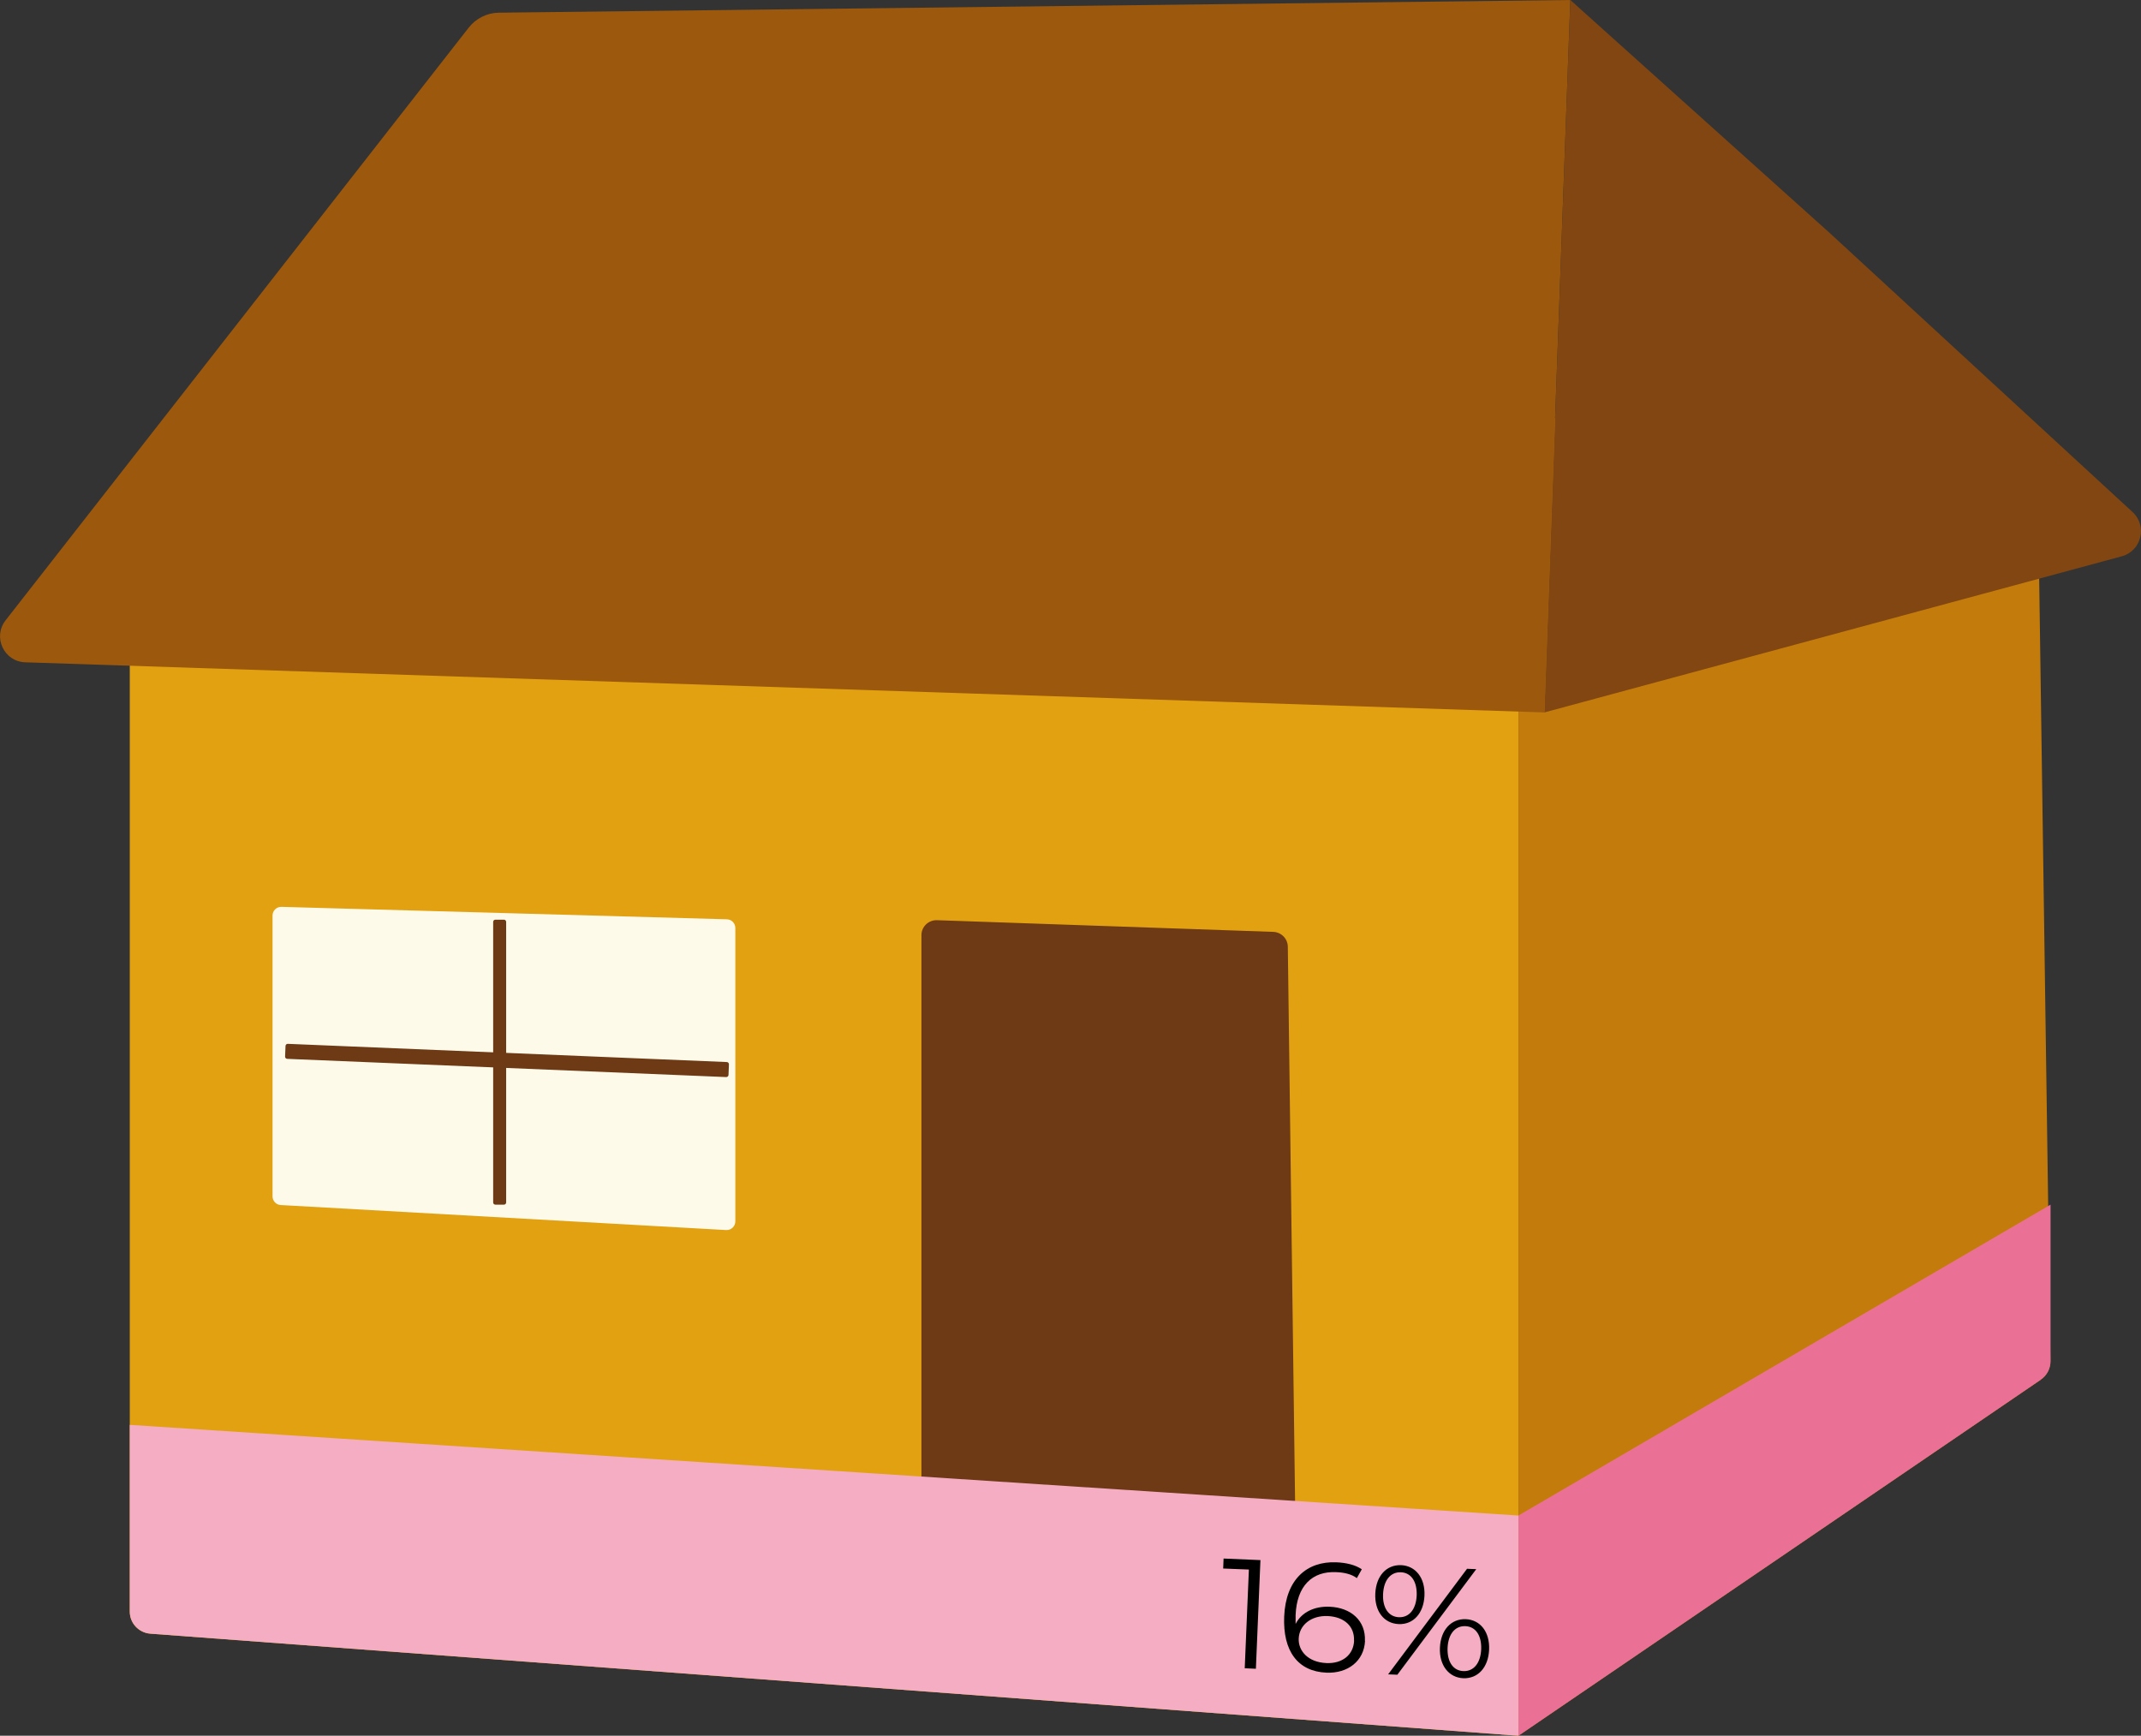 <svg width="206" height="167" viewBox="0 0 206 167" fill="none" xmlns="http://www.w3.org/2000/svg">
<rect x="0" y="0" width="206" height="167" fill="#333333" stroke="none"/>
<g clip-path="url(#clip0_509_3987)">
<path d="M146.099 167L14.46 157.179C13.349 157.092 12.487 156.17 12.487 155.061V54.836L146.099 39.881V167Z" fill="#E2A110"/>
<path d="M69.865 118.346L27.009 115.94C26.572 115.915 26.223 115.554 26.223 115.105V88.086C26.223 87.613 26.61 87.239 27.084 87.251L69.94 88.448C70.39 88.46 70.752 88.834 70.752 89.283V117.511C70.752 117.984 70.352 118.371 69.878 118.346H69.865Z" fill="#FDFAE9"/>
<path d="M124.871 164.507L88.658 162.052V89.968C88.658 89.158 89.345 88.498 90.169 88.535L122.498 89.657C123.272 89.681 123.897 90.305 123.909 91.077L124.871 164.507Z" fill="#6E3915"/>
<path d="M196.348 132.753L146.1 167V39.881L196.048 44.866L197.284 130.958C197.284 131.668 196.947 132.341 196.36 132.74L196.348 132.753Z" fill="#C37C0B"/>
<path d="M196.348 132.753L146.1 167V145.814L197.297 115.903V130.958C197.297 131.668 196.947 132.341 196.348 132.74V132.753Z" fill="#EB7096"/>
<path d="M151.094 0L48 1.221C46.864 1.234 45.79 1.77 45.091 2.667L0.537 59.684C-0.725 61.304 0.387 63.659 2.435 63.722L148.596 68.545L151.094 0Z" fill="#9C580C"/>
<path d="M176.068 22.433L151.094 0L148.597 68.545L204.139 53.527C206.05 53.016 206.637 50.599 205.188 49.265L176.068 22.433Z" fill="#814612"/>
<path d="M48.488 88.485H47.663C47.546 88.485 47.451 88.58 47.451 88.697V115.691C47.451 115.808 47.546 115.903 47.663 115.903H48.488C48.605 115.903 48.7 115.808 48.7 115.691V88.697C48.7 88.58 48.605 88.485 48.488 88.485Z" fill="#6E3915"/>
<path d="M27.472 100.633L27.43 101.654C27.425 101.771 27.516 101.87 27.634 101.875L69.871 103.627C69.989 103.632 70.089 103.541 70.094 103.424L70.136 102.403C70.141 102.286 70.049 102.187 69.932 102.182L27.694 100.43C27.576 100.425 27.477 100.516 27.472 100.633Z" fill="#6E3915"/>
<path d="M146.099 167L14.46 157.179C13.349 157.092 12.487 156.17 12.487 155.061V137.09L146.099 145.813V167Z" fill="#F4ADC2"/>
<path d="M121.275 150.101L120.838 160.557L119.764 160.507L120.164 151.01L117.691 150.911L117.729 149.951L121.275 150.101Z" fill="black"/>
<path d="M131.339 157.865C131.252 159.821 129.666 161.018 127.631 160.931C124.846 160.818 123.423 158.824 123.56 155.522C123.71 151.97 125.733 150.2 128.567 150.312C129.504 150.35 130.39 150.549 131.027 150.985L130.553 151.833C130.028 151.446 129.316 151.284 128.542 151.26C126.282 151.16 124.771 152.556 124.659 155.397C124.659 155.634 124.659 155.933 124.659 156.245C125.233 155.111 126.482 154.525 127.93 154.587C130.016 154.674 131.414 155.958 131.327 157.865H131.339ZM130.278 157.852C130.34 156.481 129.354 155.559 127.743 155.484C126.145 155.422 125.008 156.357 124.958 157.653C124.908 158.799 125.82 159.934 127.631 160.008C129.142 160.071 130.228 159.236 130.29 157.84L130.278 157.852Z" fill="black"/>
<path d="M132.326 153.328C132.401 151.621 133.399 150.537 134.811 150.587C136.197 150.649 137.133 151.808 137.058 153.515C136.983 155.235 135.972 156.319 134.573 156.257C133.162 156.195 132.251 155.023 132.326 153.316V153.328ZM136.309 153.503C136.359 152.144 135.76 151.309 134.786 151.272C133.799 151.235 133.137 152.032 133.075 153.366C133.012 154.699 133.612 155.559 134.598 155.597C135.572 155.634 136.247 154.861 136.309 153.503ZM141.154 150.936L142.041 150.973L134.448 161.13L133.562 161.093L141.154 150.936ZM138.544 158.525C138.619 156.818 139.631 155.734 141.029 155.784C142.44 155.846 143.352 157.017 143.277 158.725C143.202 160.432 142.203 161.516 140.792 161.467C139.406 161.404 138.469 160.233 138.544 158.525ZM142.515 158.687C142.565 157.341 141.978 156.494 140.992 156.457C140.018 156.419 139.343 157.192 139.281 158.55C139.231 159.909 139.83 160.744 140.804 160.781C141.791 160.818 142.453 160.021 142.515 158.687Z" fill="black"/>
</g>
<defs>
<clipPath id="clip0_509_3987">
<rect width="206" height="167" fill="white"/>
</clipPath>
</defs>
</svg>

